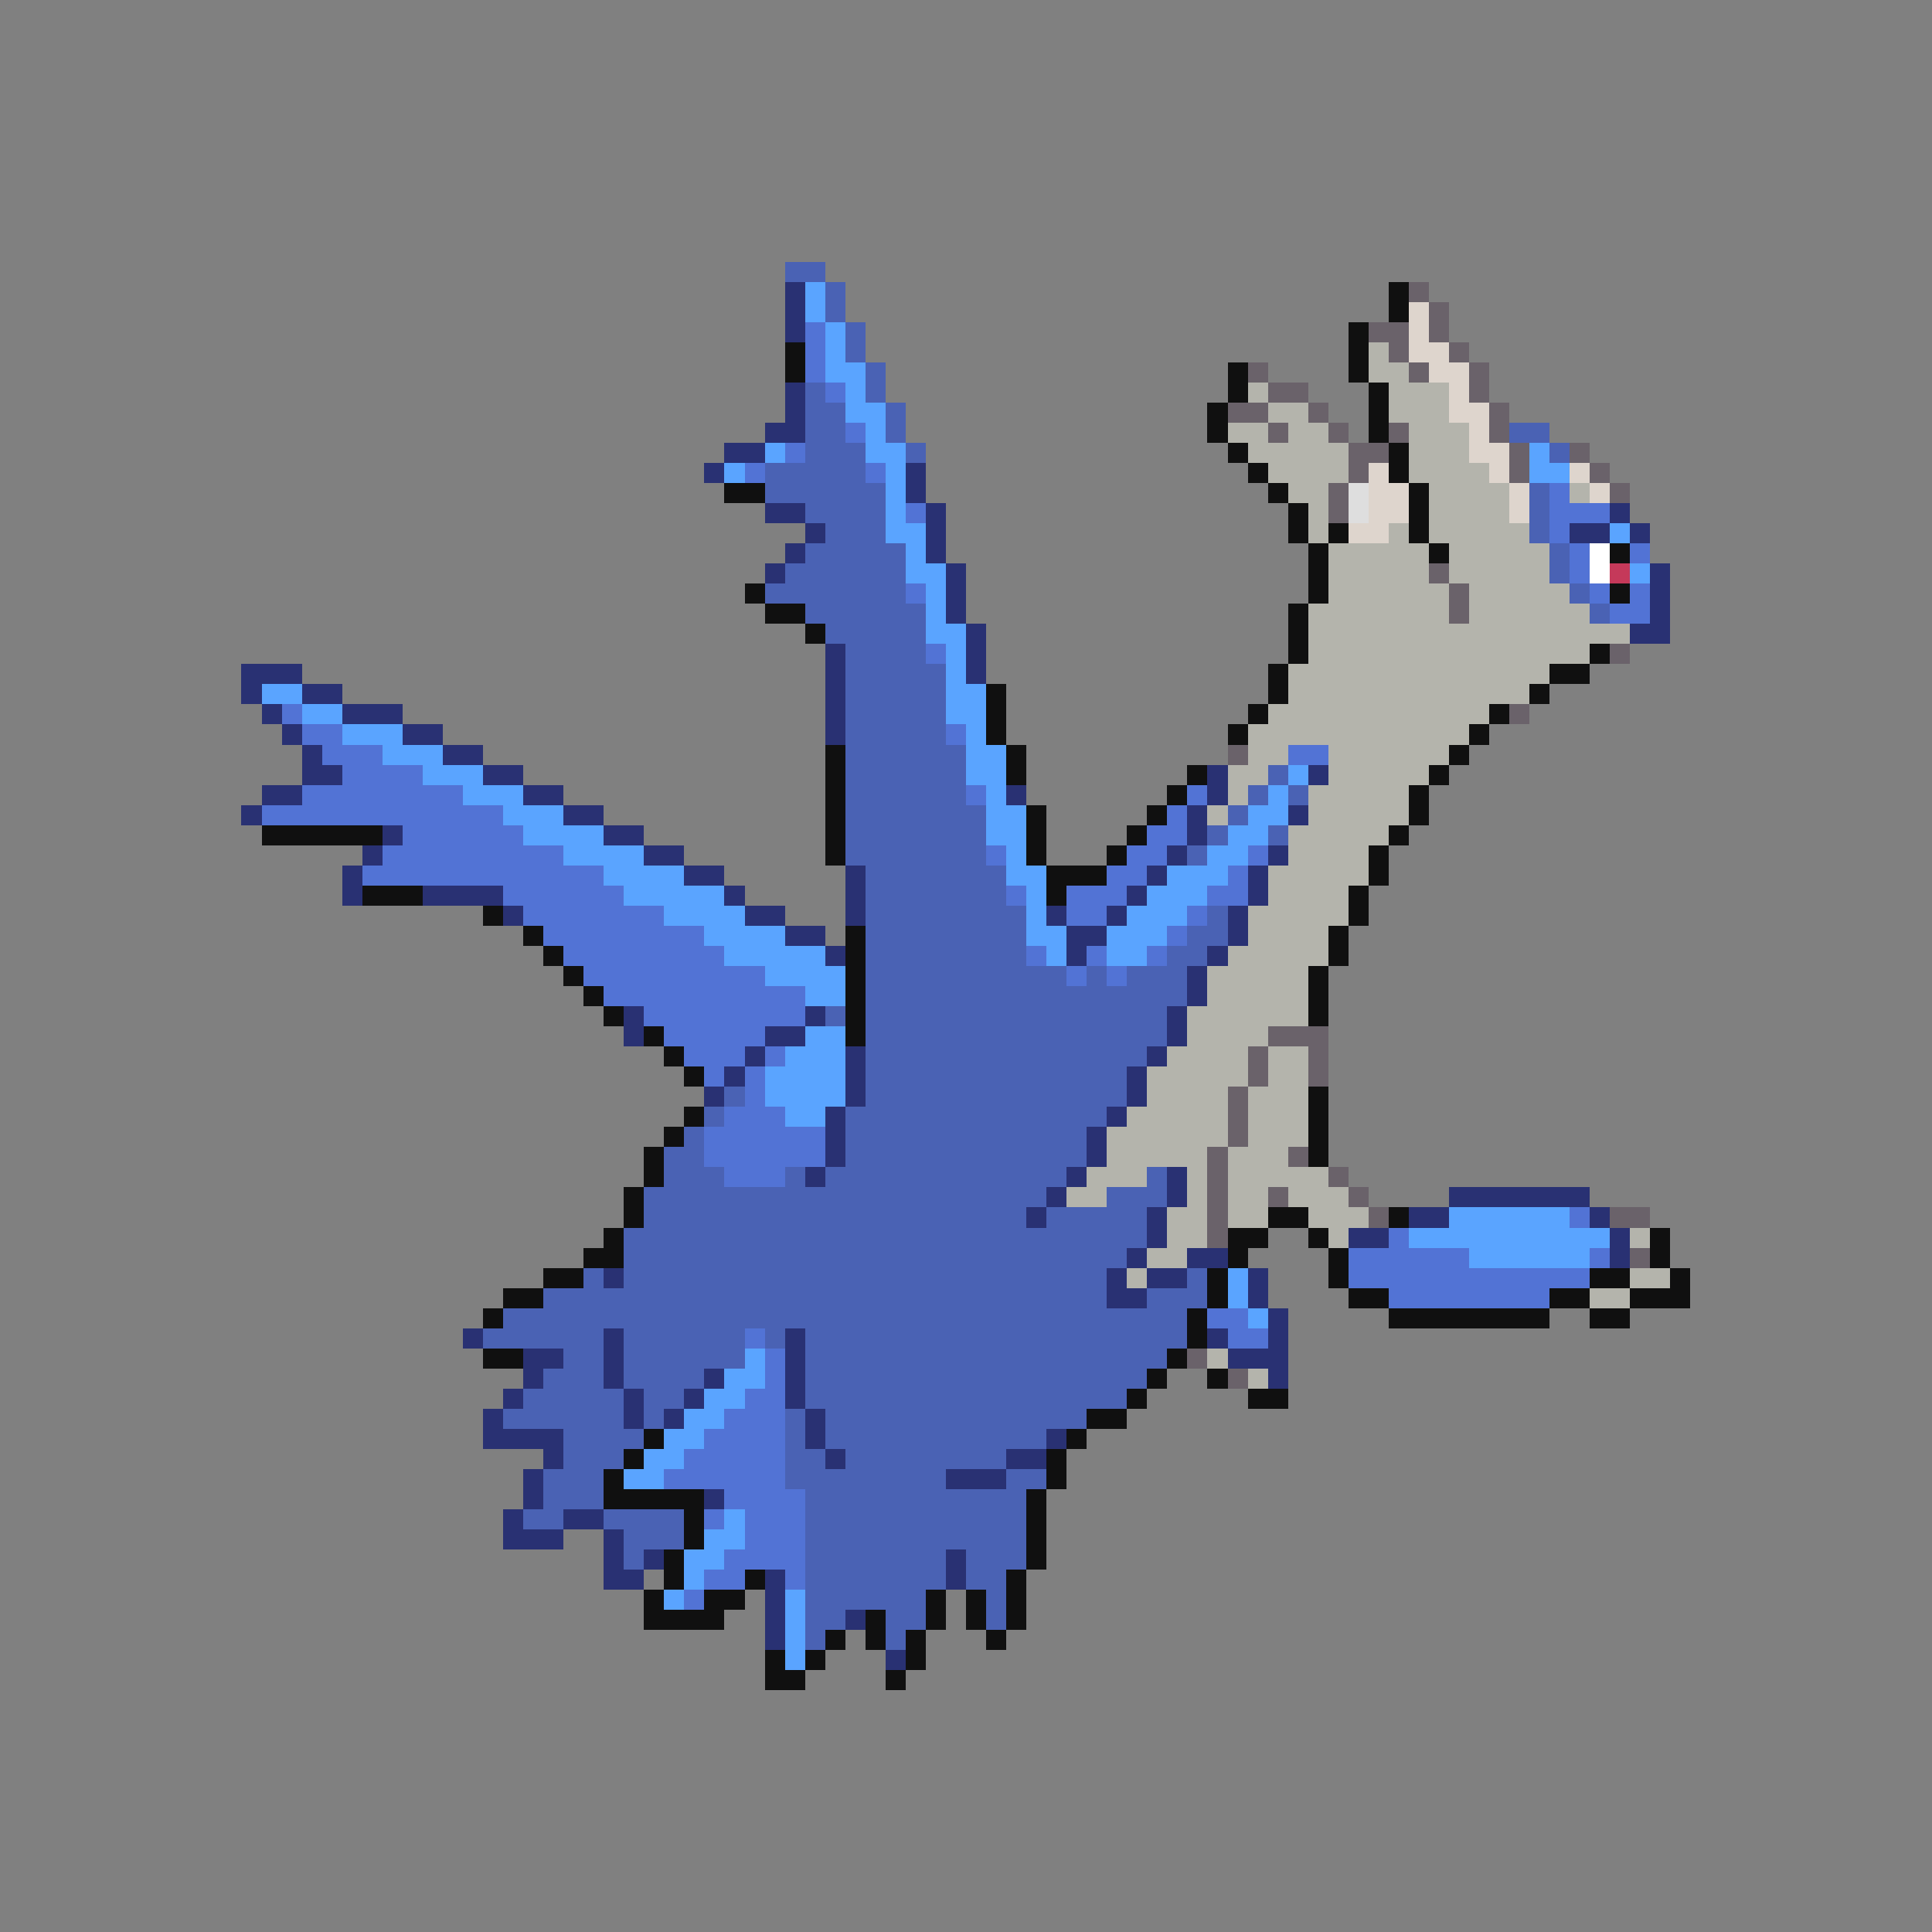 <svg xmlns="http://www.w3.org/2000/svg" viewBox="0 -0.5 96 96" shape-rendering="crispEdges">
<rect x="0" y="-0.5" width="96" height="96" fill="#808080" stroke="none"/>
<path stroke="#4a62b4" d="M39 13h2M41 14h1M41 15h1M42 16h1M42 17h1M43 18h1M40 19h1M43 19h1M40 20h2M44 20h1M40 21h2M44 21h1M75 21h2M40 22h3M45 22h1M77 22h1M38 23h5M38 24h6M76 24h1M40 25h4M76 25h1M41 26h3M76 26h1M40 27h5M77 27h1M39 28h6M77 28h1M38 29h7M78 29h1M40 30h6M79 30h1M41 31h5M42 32h4M42 33h5M42 34h5M42 35h5M42 36h5M42 37h6M42 38h6M63 38h1M42 39h6M62 39h1M64 39h1M42 40h7M61 40h1M42 41h7M60 41h1M63 41h1M42 42h7M59 42h1M43 43h7M43 44h7M43 45h8M60 45h1M43 46h8M59 46h2M43 47h8M58 47h2M43 48h10M54 48h1M56 48h3M43 49h16M41 50h1M43 50h15M43 51h15M43 52h14M43 53h13M36 54h1M43 54h13M35 55h1M42 55h13M34 56h1M42 56h12M33 57h2M42 57h12M33 58h3M39 58h1M41 58h12M57 58h1M32 59h20M55 59h3M32 60h19M52 60h5M31 61h26M31 62h25M29 63h1M31 63h24M59 63h1M27 64h28M57 64h3M25 65h34M24 66h6M31 66h6M38 66h1M40 66h19M28 67h2M31 67h6M40 67h18M27 68h3M31 68h4M40 68h17M26 69h5M32 69h2M40 69h16M25 70h6M32 70h1M39 70h1M41 70h13M28 71h4M39 71h1M41 71h11M28 72h3M39 72h2M42 72h8M27 73h3M39 73h8M50 73h2M27 74h3M40 74h11M26 75h2M30 75h4M40 75h11M31 76h3M40 76h11M31 77h1M40 77h7M48 77h3M40 78h7M48 78h2M40 79h6M49 79h1M40 80h2M44 80h2M49 80h1M40 81h1M44 81h1" />
<path stroke="#293173" d="M39 14h1M39 15h1M39 16h1M39 19h1M39 20h1M38 21h2M36 22h2M35 23h1M45 23h1M45 24h1M38 25h2M46 25h1M80 25h1M40 26h1M46 26h1M78 26h2M81 26h1M39 27h1M46 27h1M38 28h1M47 28h1M82 28h1M47 29h1M82 29h1M47 30h1M82 30h1M48 31h1M81 31h2M41 32h1M48 32h1M12 33h3M41 33h1M48 33h1M12 34h1M15 34h2M41 34h1M13 35h1M17 35h3M41 35h1M14 36h1M20 36h2M41 36h1M15 37h1M22 37h2M15 38h2M24 38h2M60 38h1M65 38h1M13 39h2M26 39h2M50 39h1M60 39h1M12 40h1M28 40h2M59 40h1M64 40h1M19 41h1M30 41h2M59 41h1M18 42h1M32 42h2M58 42h1M63 42h1M17 43h1M34 43h2M42 43h1M57 43h1M62 43h1M17 44h1M21 44h4M36 44h1M42 44h1M56 44h1M62 44h1M25 45h1M37 45h2M42 45h1M52 45h1M55 45h1M61 45h1M39 46h2M53 46h2M61 46h1M41 47h1M53 47h1M60 47h1M59 48h1M59 49h1M31 50h1M40 50h1M58 50h1M31 51h1M38 51h2M58 51h1M37 52h1M42 52h1M57 52h1M36 53h1M42 53h1M56 53h1M35 54h1M42 54h1M56 54h1M41 55h1M55 55h1M41 56h1M54 56h1M41 57h1M54 57h1M40 58h1M53 58h1M58 58h1M52 59h1M58 59h1M72 59h7M51 60h1M57 60h1M70 60h2M79 60h1M57 61h1M67 61h2M80 61h1M56 62h1M59 62h2M80 62h1M30 63h1M55 63h1M57 63h2M62 63h1M55 64h2M62 64h1M63 65h1M23 66h1M30 66h1M39 66h1M60 66h1M63 66h1M26 67h2M30 67h1M39 67h1M61 67h3M26 68h1M30 68h1M35 68h1M39 68h1M63 68h1M25 69h1M31 69h1M34 69h1M39 69h1M24 70h1M31 70h1M33 70h1M40 70h1M24 71h4M40 71h1M52 71h1M27 72h1M41 72h1M50 72h2M26 73h1M47 73h3M26 74h1M35 74h1M25 75h1M28 75h2M25 76h3M30 76h1M30 77h1M32 77h1M47 77h1M30 78h2M38 78h1M47 78h1M38 79h1M38 80h1M42 80h1M38 81h1M44 82h1" />
<path stroke="#5aa4ff" d="M40 14h1M40 15h1M41 16h1M41 17h1M41 18h2M42 19h1M42 20h2M43 21h1M38 22h1M43 22h2M76 22h1M36 23h1M44 23h1M76 23h2M44 24h1M44 25h1M44 26h2M80 26h1M45 27h1M45 28h2M81 28h1M46 29h1M46 30h1M46 31h2M47 32h1M47 33h1M13 34h2M47 34h2M15 35h2M47 35h2M17 36h3M48 36h1M19 37h3M48 37h2M21 38h3M48 38h2M64 38h1M23 39h3M49 39h1M63 39h1M25 40h3M49 40h2M62 40h2M26 41h4M49 41h2M61 41h2M28 42h4M50 42h1M60 42h2M30 43h4M50 43h2M58 43h3M31 44h5M51 44h1M57 44h3M33 45h4M51 45h1M56 45h3M35 46h4M51 46h2M55 46h3M36 47h5M52 47h1M55 47h2M38 48h4M40 49h2M40 51h2M39 52h3M38 53h4M38 54h4M39 55h2M72 60h6M70 61h10M73 62h6M61 63h1M61 64h1M62 65h1M37 67h1M36 68h2M35 69h2M34 70h2M33 71h2M32 72h2M31 73h2M36 75h1M35 76h2M34 77h2M34 78h1M33 79h1M39 79h1M39 80h1M39 81h1M39 82h1" />
<path stroke="#101010" d="M69 14h1M69 15h1M67 16h1M39 17h1M67 17h1M39 18h1M61 18h1M67 18h1M61 19h1M68 19h1M60 20h1M68 20h1M60 21h1M68 21h1M61 22h1M69 22h1M62 23h1M69 23h1M36 24h2M63 24h1M70 24h1M64 25h1M70 25h1M64 26h1M66 26h1M70 26h1M65 27h1M71 27h1M80 27h1M65 28h1M37 29h1M65 29h1M80 29h1M38 30h2M64 30h1M40 31h1M64 31h1M64 32h1M79 32h1M63 33h1M77 33h2M49 34h1M63 34h1M76 34h1M49 35h1M62 35h1M74 35h1M49 36h1M61 36h1M73 36h1M41 37h1M50 37h1M72 37h1M41 38h1M50 38h1M59 38h1M71 38h1M41 39h1M58 39h1M70 39h1M41 40h1M51 40h1M57 40h1M70 40h1M13 41h6M41 41h1M51 41h1M56 41h1M69 41h1M41 42h1M51 42h1M55 42h1M68 42h1M52 43h3M68 43h1M18 44h3M52 44h1M67 44h1M24 45h1M67 45h1M26 46h1M42 46h1M66 46h1M27 47h1M42 47h1M66 47h1M28 48h1M42 48h1M65 48h1M29 49h1M42 49h1M65 49h1M30 50h1M42 50h1M65 50h1M32 51h1M42 51h1M33 52h1M34 53h1M65 54h1M34 55h1M65 55h1M33 56h1M65 56h1M32 57h1M65 57h1M32 58h1M31 59h1M31 60h1M63 60h2M69 60h1M30 61h1M61 61h2M65 61h1M82 61h1M29 62h2M61 62h1M66 62h1M82 62h1M27 63h2M60 63h1M66 63h1M79 63h2M83 63h1M25 64h2M60 64h1M67 64h2M77 64h2M81 64h3M24 65h1M59 65h1M69 65h8M79 65h2M59 66h1M24 67h2M58 67h1M57 68h1M60 68h1M56 69h1M62 69h2M54 70h2M32 71h1M53 71h1M31 72h1M52 72h1M30 73h1M52 73h1M30 74h5M51 74h1M34 75h1M51 75h1M34 76h1M51 76h1M33 77h1M51 77h1M33 78h1M37 78h1M50 78h1M32 79h1M35 79h2M46 79h1M48 79h1M50 79h1M32 80h4M43 80h1M46 80h1M48 80h1M50 80h1M41 81h1M43 81h1M45 81h1M49 81h1M38 82h1M40 82h1M45 82h1M38 83h2M44 83h1" />
<path stroke="#6a626a" d="M70 14h1M71 15h1M68 16h2M71 16h1M69 17h1M72 17h1M62 18h1M70 18h1M73 18h1M63 19h2M73 19h1M61 20h2M65 20h1M74 20h1M63 21h1M66 21h1M69 21h1M74 21h1M67 22h2M75 22h1M78 22h1M67 23h1M75 23h1M79 23h1M66 24h1M80 24h1M66 25h1M71 28h1M72 29h1M72 30h1M80 32h1M75 35h1M61 37h1M63 51h3M62 52h1M65 52h1M62 53h1M65 53h1M61 54h1M61 55h1M61 56h1M60 57h1M64 57h1M60 58h1M66 58h1M60 59h1M63 59h1M67 59h1M60 60h1M68 60h1M80 60h2M60 61h1M81 62h1M59 67h1M61 68h1" />
<path stroke="#ded5cd" d="M70 15h1M70 16h1M70 17h2M71 18h2M72 19h1M72 20h2M73 21h1M73 22h2M68 23h1M74 23h1M78 23h1M68 24h2M75 24h1M79 24h1M68 25h2M75 25h1M67 26h2" />
<path stroke="#5273d5" d="M40 16h1M40 17h1M40 18h1M41 19h1M42 21h1M39 22h1M37 23h1M43 23h1M77 24h1M45 25h1M77 25h3M77 26h1M78 27h1M81 27h1M78 28h1M45 29h1M79 29h1M81 29h1M80 30h2M46 32h1M14 35h1M15 36h2M47 36h1M16 37h3M64 37h2M17 38h4M15 39h8M48 39h1M59 39h1M13 40h12M58 40h1M20 41h6M57 41h2M19 42h9M49 42h1M56 42h2M62 42h1M18 43h12M55 43h2M61 43h1M25 44h6M50 44h1M53 44h3M60 44h2M26 45h7M53 45h2M59 45h1M27 46h8M58 46h1M28 47h8M51 47h1M54 47h1M57 47h1M29 48h9M53 48h1M55 48h1M30 49h10M32 50h8M33 51h5M34 52h3M38 52h1M35 53h1M37 53h1M37 54h1M36 55h3M35 56h6M35 57h6M36 58h3M78 60h1M69 61h1M67 62h6M79 62h1M67 63h12M69 64h8M60 65h2M37 66h1M61 66h2M38 67h1M38 68h1M37 69h2M36 70h3M35 71h4M34 72h5M33 73h6M36 74h4M35 75h1M37 75h3M37 76h3M36 77h4M35 78h2M39 78h1M34 79h1" />
<path stroke="#b4b4ac" d="M68 17h1M68 18h2M62 19h1M69 19h3M63 20h2M69 20h3M61 21h2M64 21h2M70 21h3M62 22h5M70 22h3M63 23h4M70 23h4M64 24h2M71 24h4M78 24h1M65 25h1M71 25h4M65 26h1M69 26h1M71 26h5M66 27h5M72 27h5M66 28h5M72 28h5M66 29h6M73 29h5M65 30h7M73 30h6M65 31h16M65 32h14M64 33h13M64 34h12M63 35h11M62 36h11M62 37h2M66 37h6M61 38h2M66 38h5M61 39h1M65 39h5M60 40h1M65 40h5M64 41h5M64 42h4M63 43h5M63 44h4M62 45h5M62 46h4M61 47h5M60 48h5M60 49h5M59 50h6M59 51h4M58 52h4M63 52h2M57 53h5M63 53h2M57 54h4M62 54h3M56 55h5M62 55h3M55 56h6M62 56h3M55 57h5M61 57h3M54 58h3M59 58h1M61 58h5M53 59h2M59 59h1M61 59h2M64 59h3M58 60h2M61 60h2M65 60h3M58 61h2M66 61h1M81 61h1M57 62h2M56 63h1M81 63h2M79 64h2M60 67h1M62 68h1" />
<path stroke="#dedede" d="M67 24h1M67 25h1" />
<path stroke="#ffffff" d="M79 27h1M79 28h1" />
<path stroke="#c5395a" d="M80 28h1" />
</svg>